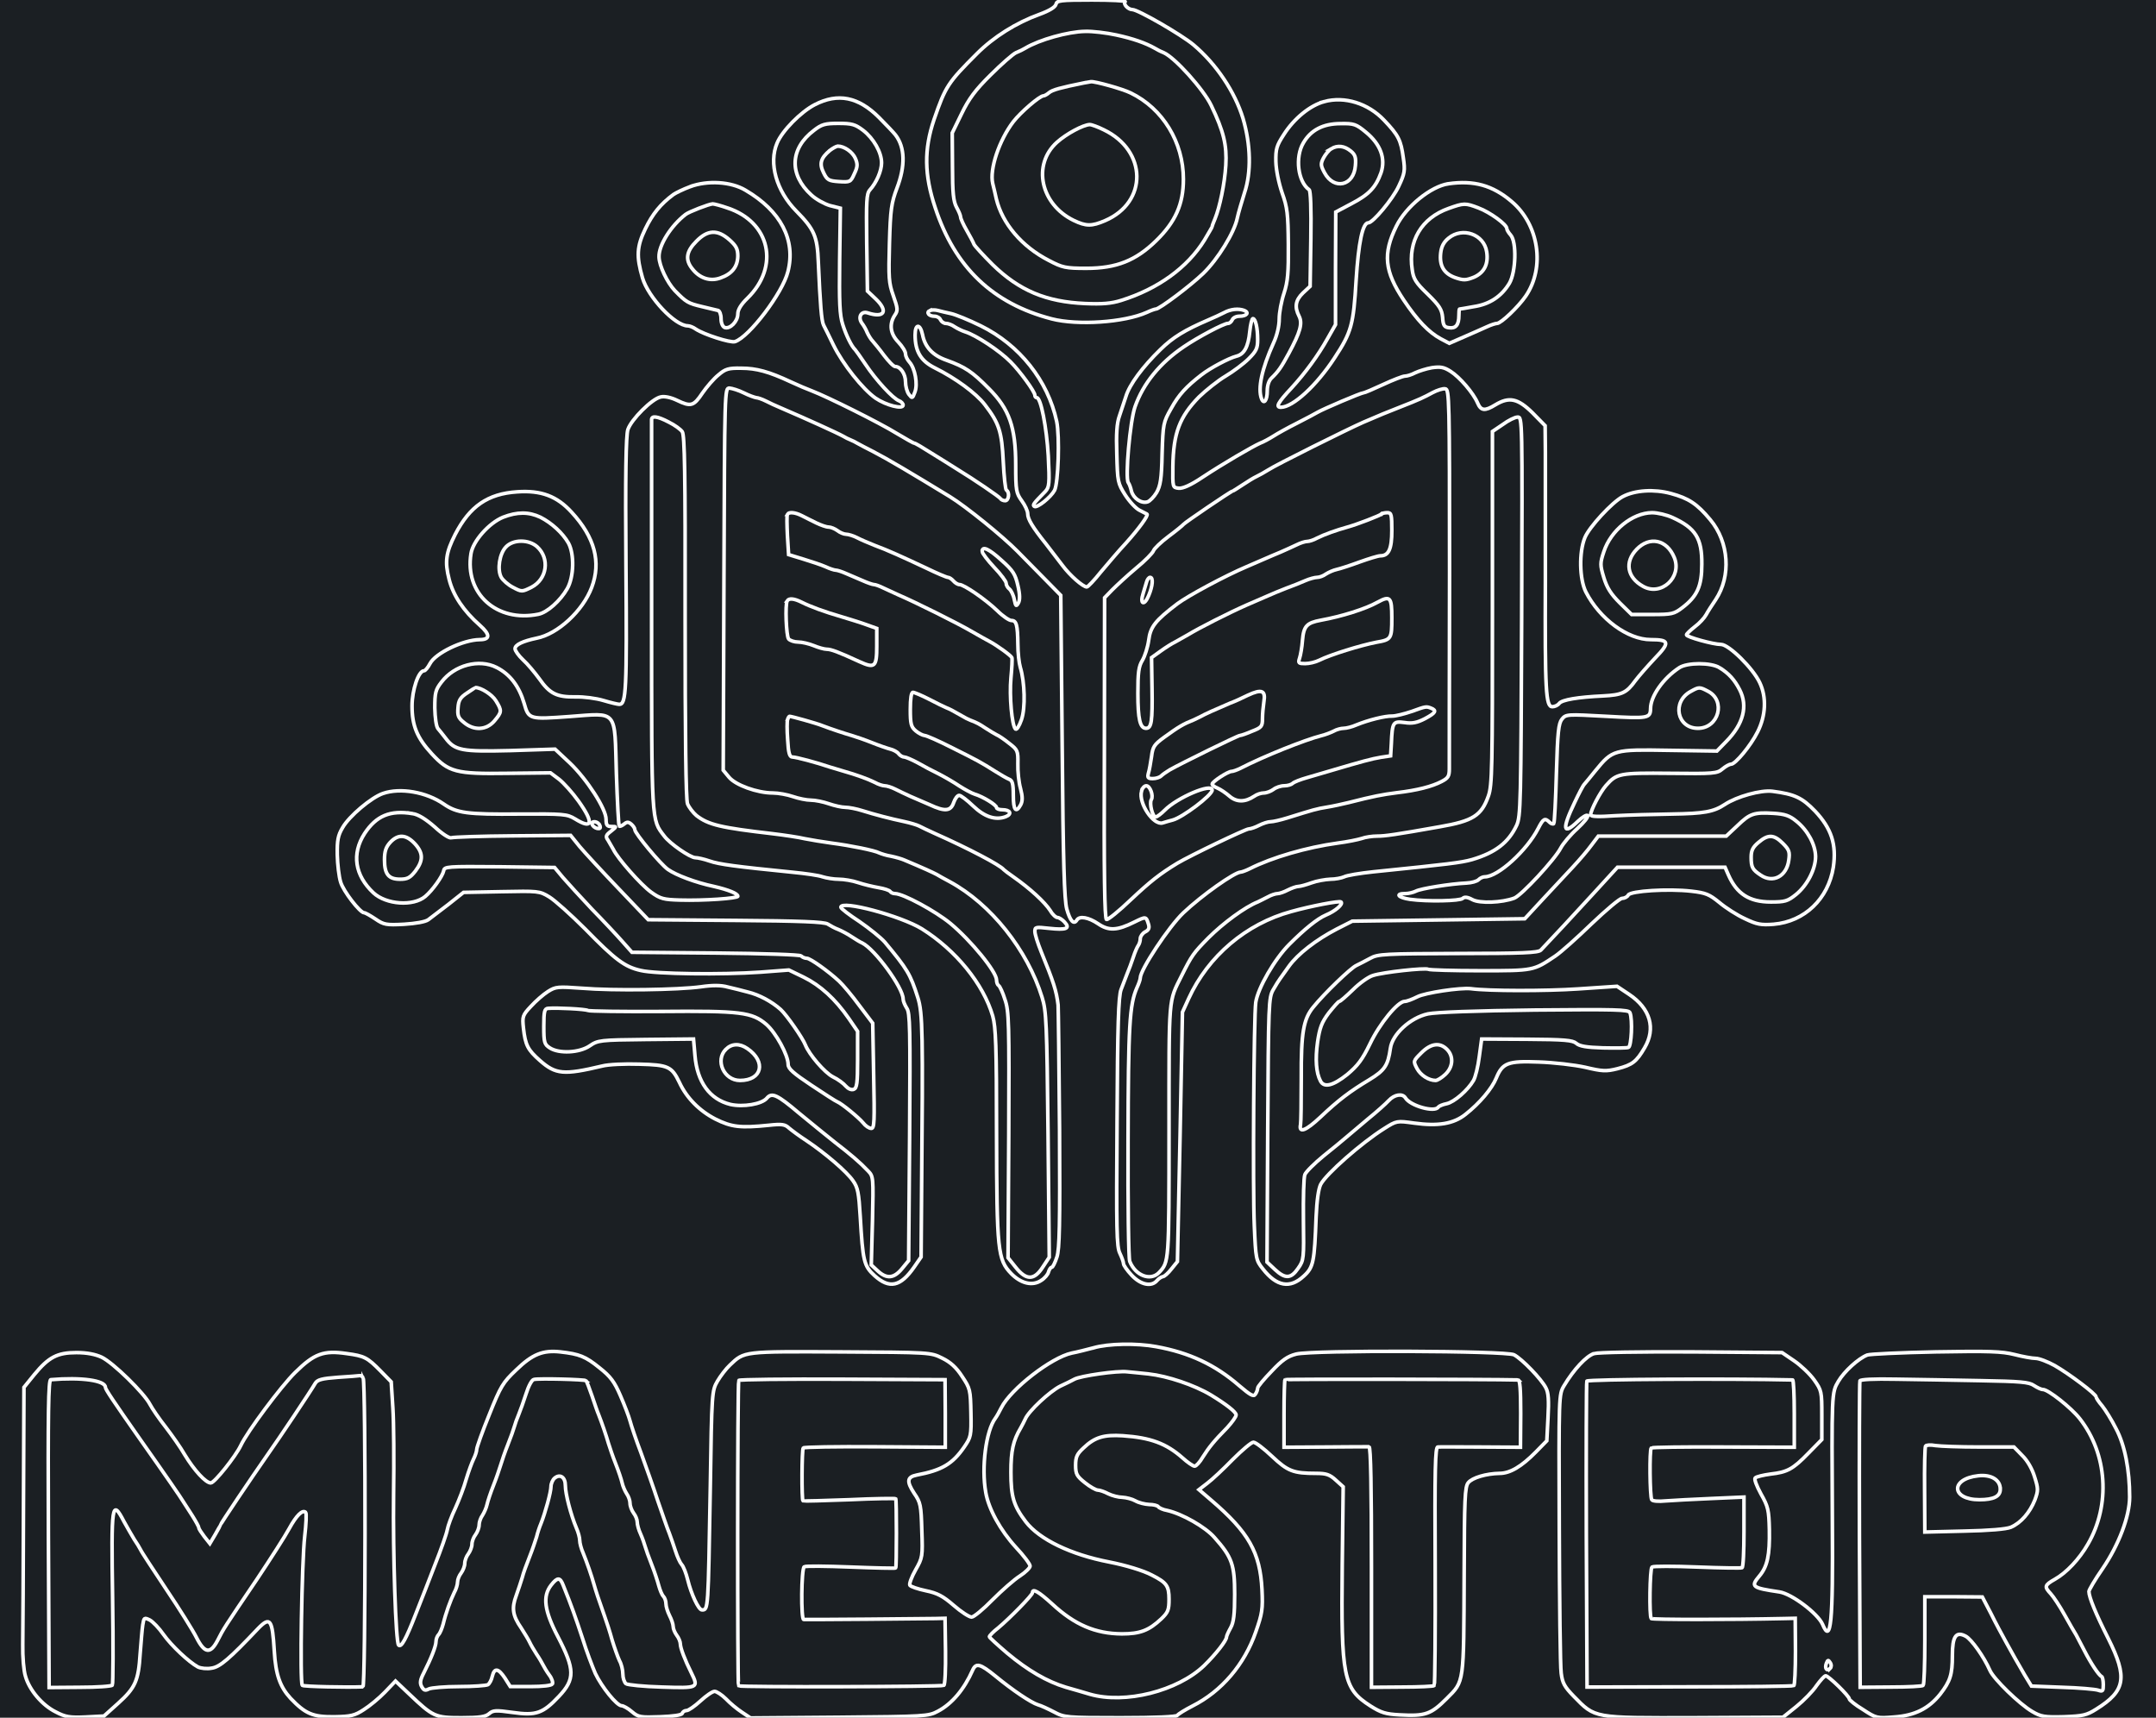 <?xml version="1.0" standalone="no"?>
<!DOCTYPE svg PUBLIC "-//W3C//DTD SVG 20010904//EN"
 "http://www.w3.org/TR/2001/REC-SVG-20010904/DTD/svg10.dtd">
<svg version="1.0" xmlns="http://www.w3.org/2000/svg"
 width="900pt" height="717pt" viewBox="0 0 900 717"
 preserveAspectRatio="xMidYMid meet">
<rect width="100%" height="100%" fill="#1b1f23"/> <!-- Black background -->
<g transform="translate(0,717) scale(0.1,-0.1)"
fill="none" stroke="#ffffff" stroke-width="15"> <!-- No fill, white stroke -->
<path d="M4408 7152 c-3 -12 -28 -27 -69 -42 -97 -35 -191 -94 -261 -164 -121
-121 -131 -136 -179 -275 -42 -124 -41 -231 5 -368 82 -249 240 -400 486 -464
108 -28 303 -15 397 27 17 8 34 14 38 14 15 0 144 97 198 149 61 59 130 171
142 231 4 19 18 67 30 105 29 86 26 202 -6 310 -34 112 -112 228 -207 308 -50
42 -232 147 -255 147 -18 0 -40 24 -30 33 3 4 -59 7 -139 7 -133 0 -146 -2
-150 -18z m252 -128 c69 -15 121 -33 160 -55 8 -5 25 -14 38 -19 46 -20 166
-153 198 -220 52 -108 66 -166 61 -250 -5 -78 -25 -174 -45 -223 -7 -16 -12
-30 -12 -33 0 -2 -15 -27 -32 -56 -71 -115 -194 -204 -348 -252 -41 -13 -79
-16 -150 -13 -163 7 -275 54 -386 162 -39 39 -74 77 -78 85 -3 8 -17 35 -31
59 -14 24 -25 49 -25 55 0 6 -8 25 -17 41 -13 24 -17 59 -17 170 l-1 140 39
80 c30 62 57 99 121 162 45 45 93 87 106 93 13 5 31 14 39 19 58 35 179 69
250 70 30 1 89 -6 130 -15z"/>
<path d="M4525 6824 c-98 -20 -132 -29 -146 -41 -8 -7 -19 -13 -23 -13 -16 0
-95 -68 -126 -108 -59 -77 -100 -199 -86 -258 4 -16 11 -45 15 -64 25 -103
106 -199 219 -257 57 -30 70 -33 157 -33 125 0 206 32 291 115 81 79 114 153
114 257 0 154 -86 295 -220 360 -34 17 -150 49 -166 47 -5 -1 -18 -3 -29 -5z
m83 -196 c181 -87 184 -302 5 -379 -56 -24 -79 -24 -131 1 -138 67 -174 232
-70 326 40 36 110 73 137 74 8 0 35 -10 59 -22z"/>
<path d="M3401 6733 c-58 -30 -136 -109 -157 -160 -36 -84 -3 -200 80 -284 75
-76 88 -105 92 -213 8 -178 13 -245 22 -263 5 -10 24 -47 41 -83 39 -80 123
-185 176 -222 44 -30 115 -48 115 -29 0 6 -8 15 -17 18 -26 10 -96 86 -140
152 -21 31 -40 58 -43 61 -16 15 -38 61 -52 105 -13 40 -15 92 -13 268 l3 218
-44 11 c-23 7 -58 26 -77 44 -94 85 -90 194 11 270 32 25 46 29 102 29 56 0
70 -4 103 -29 44 -34 77 -92 77 -136 0 -33 -21 -82 -49 -113 -14 -16 -15 -46
-13 -220 l3 -202 35 -33 c53 -51 36 -81 -34 -58 -27 9 -42 -18 -24 -43 7 -9
17 -26 22 -39 6 -13 16 -29 23 -36 6 -7 28 -33 47 -59 19 -25 40 -47 47 -47
22 0 43 -31 43 -64 0 -18 6 -41 14 -52 14 -18 15 -18 25 9 13 33 1 100 -23
126 -9 10 -16 25 -16 34 0 10 -13 31 -30 49 -34 35 -39 75 -15 112 14 20 13
28 -6 82 -19 53 -20 75 -16 219 4 141 8 168 31 229 36 94 34 171 -6 223 -7 9
-38 42 -69 73 -86 86 -171 103 -268 53z"/>
<path d="M5528 6746 c-59 -16 -126 -70 -169 -138 -30 -46 -34 -60 -33 -113 1
-35 12 -89 26 -130 22 -61 25 -88 26 -215 1 -118 -2 -155 -18 -204 -11 -33
-20 -81 -20 -107 0 -30 -9 -69 -24 -101 -49 -109 -66 -189 -50 -232 10 -26 24
-7 24 32 0 23 7 44 18 54 28 27 40 44 72 103 48 89 58 125 43 155 -20 39 -15
67 16 97 l30 28 3 198 c2 127 -1 200 -7 205 -47 33 -60 136 -24 196 31 53 82
80 155 80 56 1 65 -2 106 -36 61 -50 83 -110 63 -169 -22 -61 -50 -91 -123
-129 l-66 -35 -1 -235 0 -235 -33 -58 c-39 -70 -94 -145 -151 -207 -57 -61
-67 -80 -44 -80 50 0 149 91 224 206 71 108 79 139 90 324 10 157 27 240 51
240 19 0 102 99 127 153 25 53 27 65 19 118 -10 74 -20 94 -80 157 -67 71
-165 101 -250 78z"/>
<path d="M3464 6542 c-38 -32 -45 -55 -26 -93 15 -31 22 -34 64 -37 46 -3 49
-2 64 32 14 29 15 40 5 64 -12 28 -47 52 -74 52 -7 -1 -21 -9 -33 -18z"/>
<path d="M5557 6549 c-9 -5 -24 -23 -32 -38 -13 -25 -12 -32 4 -62 40 -74 123
-55 129 30 3 34 -1 46 -20 61 -26 21 -54 25 -81 9z"/>
<path d="M2881 6391 c-29 -11 -60 -26 -70 -33 -54 -40 -87 -81 -117 -143 -36
-74 -38 -115 -12 -205 24 -81 136 -200 189 -200 8 0 23 -6 34 -14 33 -22 144
-58 163 -52 59 19 199 203 221 292 34 132 -30 254 -177 340 -60 36 -158 42
-231 15z m156 -89 c178 -59 219 -244 83 -377 -27 -26 -40 -48 -40 -65 0 -32
-33 -65 -55 -57 -9 4 -15 19 -15 37 0 17 -6 32 -12 34 -7 2 -38 9 -67 16 -59
14 -66 18 -114 67 -32 34 -65 103 -66 140 -2 49 50 131 111 178 14 11 97 43
113 44 6 0 33 -7 62 -17z"/>
<path d="M2907 6163 c-42 -42 -48 -77 -17 -115 31 -40 75 -54 118 -38 48 17
71 47 72 91 0 30 -7 43 -35 68 -50 44 -91 42 -138 -6z"/>
<path d="M6046 6403 c-73 -11 -177 -95 -217 -177 -57 -115 -50 -188 31 -309
57 -85 104 -134 154 -161 l36 -19 62 27 c35 15 77 34 95 42 17 8 36 14 42 14
17 0 89 69 120 114 82 120 55 299 -59 395 -80 68 -158 89 -264 74z m126 -101
c48 -18 118 -69 118 -86 0 -5 7 -17 16 -27 26 -29 22 -154 -5 -201 -33 -55
-82 -88 -149 -98 -31 -6 -58 -10 -59 -10 -2 0 -3 -12 -3 -27 0 -39 -13 -55
-41 -51 -20 2 -25 10 -27 43 -3 33 -13 49 -62 97 -50 48 -60 64 -65 103 -18
119 39 215 152 255 64 23 70 23 125 2z"/>
<path d="M6047 6176 c-20 -16 -30 -35 -33 -62 -6 -53 13 -86 61 -103 35 -12
45 -11 78 2 43 19 61 55 53 106 -11 73 -101 105 -159 57z"/>
<path d="M3882 5874 c-17 -8 -5 -24 19 -24 11 0 22 -7 25 -15 4 -8 14 -15 23
-15 9 0 25 -6 36 -14 11 -7 31 -17 44 -21 45 -14 144 -79 190 -126 39 -39 101
-124 101 -139 0 -5 3 -10 8 -10 17 0 41 -124 48 -243 6 -117 4 -130 -12 -148
-50 -51 -55 -57 -46 -63 12 -7 68 38 84 67 16 30 22 226 9 288 -37 171 -155
319 -317 399 -49 24 -105 47 -124 51 -19 4 -44 10 -55 13 -11 3 -26 3 -33 0z"/>
<path d="M5110 5865 c-14 -7 -43 -21 -65 -30 -100 -43 -149 -73 -201 -124 -74
-72 -129 -146 -144 -196 -7 -22 -20 -59 -27 -81 -11 -30 -14 -75 -11 -160 3
-115 4 -121 35 -170 18 -28 45 -57 60 -64 16 -8 29 -15 31 -16 7 -5 -35 -62
-87 -120 -31 -33 -78 -89 -106 -122 -27 -34 -54 -62 -58 -62 -16 0 -70 47
-102 90 -19 25 -50 65 -69 90 -56 70 -76 103 -76 126 0 11 -11 35 -25 54 -23
32 -25 42 -25 149 0 158 -27 234 -112 319 -70 71 -99 90 -176 118 -58 20 -91
55 -101 107 -10 47 -31 46 -31 -1 0 -69 24 -109 83 -138 86 -43 170 -104 208
-153 60 -78 71 -113 77 -238 3 -63 9 -116 13 -119 15 -9 10 -44 -5 -44 -8 0
-17 4 -20 9 -5 8 -106 77 -186 126 -19 12 -65 41 -101 63 -36 23 -68 42 -72
42 -4 0 -37 19 -74 41 -69 43 -290 153 -353 177 -19 7 -59 24 -89 38 -92 43
-144 57 -207 57 -53 1 -66 -3 -95 -28 -19 -15 -49 -50 -67 -76 -36 -54 -48
-58 -106 -30 -25 12 -52 18 -68 14 -36 -7 -123 -94 -137 -136 -8 -24 -11 -191
-8 -568 4 -525 1 -579 -28 -579 -6 0 -36 7 -66 16 -30 9 -82 16 -117 15 -78
-1 -107 13 -151 76 -19 26 -49 62 -68 79 -18 17 -33 38 -33 46 0 17 33 32 90
44 88 17 193 114 230 212 40 106 13 209 -84 314 -61 67 -127 92 -227 85 -123
-8 -198 -60 -259 -178 -39 -77 -44 -114 -25 -188 17 -67 60 -131 128 -191 44
-39 44 -60 -1 -60 -69 -1 -184 -56 -207 -100 -9 -17 -20 -30 -25 -30 -23 0
-50 -80 -50 -147 0 -82 21 -133 82 -199 71 -77 101 -85 314 -82 l182 2 36 -27
c19 -15 56 -56 81 -91 65 -91 59 -120 -15 -74 -33 20 -47 21 -233 20 -218 -2
-260 4 -315 42 -72 50 -181 69 -253 44 -48 -16 -142 -95 -169 -143 -19 -32
-23 -52 -22 -113 1 -41 7 -92 14 -114 11 -38 81 -128 98 -128 5 0 26 -12 47
-26 35 -24 45 -26 120 -22 48 3 89 10 101 19 11 8 49 37 84 64 l63 50 158 3
c154 3 159 3 200 -22 23 -14 90 -74 150 -134 126 -129 165 -158 232 -173 62
-15 340 -18 499 -7 l119 9 62 -30 c69 -34 132 -91 188 -172 l37 -54 0 -118 c0
-99 -3 -119 -16 -124 -10 -4 -23 2 -33 13 -9 11 -33 29 -54 39 -35 18 -99 93
-115 133 -11 29 -79 126 -103 148 -38 34 -91 62 -137 73 -23 6 -61 16 -84 21
-28 8 -64 8 -112 1 -94 -13 -365 -17 -497 -6 -100 7 -109 7 -142 -14 -19 -12
-51 -40 -71 -62 -35 -37 -36 -43 -31 -90 8 -72 18 -91 69 -136 66 -58 99 -61
259 -23 26 7 96 10 156 8 121 -3 135 -10 167 -76 30 -65 84 -119 150 -153 68
-34 105 -38 223 -26 55 6 68 4 85 -12 12 -10 44 -34 72 -52 78 -52 169 -130
195 -168 20 -28 24 -50 30 -150 11 -186 15 -205 60 -246 62 -56 108 -46 165
36 l29 42 2 271 c6 665 5 748 -16 813 -31 97 -43 117 -138 231 -16 18 -63 56
-105 85 -43 28 -78 55 -78 60 0 31 250 -36 338 -90 142 -89 257 -230 296 -364
13 -47 16 -123 16 -491 1 -490 5 -526 61 -584 41 -42 89 -53 125 -29 15 9 29
26 31 36 3 10 9 19 13 19 5 0 14 19 22 43 11 34 13 135 11 532 -2 270 -5 504
-6 520 -7 59 -19 96 -71 223 -14 35 -26 72 -26 84 0 19 4 19 59 13 72 -8 90
-1 65 26 -9 10 -23 19 -29 19 -7 0 -21 12 -30 28 -24 37 -85 93 -155 142 -19
13 -37 27 -40 30 -15 19 -146 88 -290 152 -25 11 -53 25 -63 30 -10 5 -37 13
-60 18 -62 13 -126 30 -177 46 -25 8 -57 14 -71 14 -15 0 -46 7 -69 15 -23 8
-57 15 -75 15 -18 0 -52 7 -75 15 -23 8 -61 15 -84 15 -65 0 -156 33 -183 66
l-24 29 3 798 c3 793 3 797 23 797 11 -1 38 -9 60 -20 22 -11 45 -19 52 -20 6
0 24 -6 40 -14 15 -8 44 -21 63 -29 105 -45 235 -104 260 -118 8 -5 22 -12 30
-15 8 -3 22 -10 30 -15 8 -5 38 -20 65 -34 62 -32 156 -88 320 -188 67 -41
221 -166 282 -228 40 -41 97 -99 127 -129 l54 -55 6 -630 c4 -489 9 -641 19
-679 14 -50 29 -67 42 -47 11 19 49 12 89 -15 44 -30 79 -29 151 7 49 24 49
24 59 -8 5 -16 2 -25 -14 -33 -11 -6 -20 -19 -20 -28 0 -10 -4 -22 -8 -28 -4
-5 -14 -27 -21 -49 -7 -22 -19 -53 -26 -70 -6 -16 -18 -46 -25 -65 -11 -27
-15 -148 -17 -553 -3 -452 -2 -522 12 -549 8 -17 15 -36 15 -43 0 -6 15 -28
34 -48 37 -40 83 -50 106 -22 7 8 18 15 24 16 6 0 22 14 36 32 l25 31 11 521
10 520 26 57 c81 177 240 312 428 363 82 23 202 46 208 40 10 -9 -23 -38 -64
-55 -35 -15 -88 -58 -152 -122 -61 -61 -131 -182 -140 -242 -8 -53 -13 -782
-6 -933 6 -139 7 -144 36 -180 57 -73 113 -83 170 -30 41 37 45 59 52 248 3
69 10 117 19 135 23 44 171 174 265 233 52 33 53 33 125 23 100 -14 165 -3
214 36 60 47 111 108 129 152 26 63 48 72 177 67 62 -2 149 -12 194 -22 72
-17 87 -18 135 -6 62 16 79 29 113 87 48 81 24 164 -64 223 l-51 34 -163 -11
c-132 -9 -375 -9 -447 1 -44 5 -192 -17 -224 -34 -20 -10 -43 -19 -52 -19 -29
0 -105 -93 -145 -177 -32 -66 -51 -91 -95 -128 -59 -47 -97 -57 -112 -27 -18
34 -22 90 -12 162 9 60 17 82 47 122 21 26 40 48 44 48 4 0 29 22 57 49 27 27
65 54 83 59 42 14 219 33 231 26 5 -3 102 -6 217 -6 225 0 222 0 313 61 24 16
92 77 152 135 61 58 118 106 127 106 10 0 22 6 26 14 10 17 166 27 263 16 61
-7 75 -13 117 -47 26 -22 74 -53 107 -68 50 -24 67 -27 120 -23 129 11 228
106 249 238 14 95 -8 162 -76 234 -54 56 -85 71 -178 83 -49 6 -149 -22 -199
-55 -47 -31 -87 -38 -221 -40 -74 -1 -180 -4 -236 -7 -72 -5 -103 -4 -103 4 0
19 40 95 64 122 45 51 56 53 267 51 183 -2 197 -1 219 18 13 11 29 20 36 20
18 0 82 77 111 135 34 67 38 144 9 205 -28 60 -129 160 -162 160 -32 0 -144
31 -144 40 0 4 16 19 35 34 19 14 40 37 47 50 7 13 25 41 40 63 65 98 56 240
-23 334 -55 66 -90 89 -164 109 -70 19 -150 14 -201 -13 -44 -23 -140 -127
-158 -171 -25 -61 -23 -173 4 -227 58 -113 175 -199 271 -199 78 0 81 -12 18
-77 -30 -32 -68 -75 -83 -95 -36 -50 -55 -59 -134 -63 -106 -5 -171 -16 -183
-31 -6 -8 -19 -14 -29 -14 -27 0 -31 61 -29 530 0 234 0 474 0 534 l-1 109
-53 54 c-61 60 -97 68 -155 33 -44 -27 -60 -25 -74 8 -18 42 -75 108 -113 132
-28 18 -43 20 -78 15 -23 -4 -54 -14 -69 -21 -15 -8 -34 -14 -43 -14 -9 0 -50
-16 -91 -35 -41 -19 -78 -35 -83 -35 -10 0 -167 -67 -191 -81 -8 -5 -46 -25
-85 -45 -38 -19 -83 -44 -100 -55 -16 -10 -41 -24 -55 -29 -35 -16 -152 -84
-240 -142 -49 -33 -83 -48 -100 -46 -25 3 -25 4 -24 91 2 139 28 207 109 290
29 28 79 68 111 87 32 19 76 52 96 72 32 32 38 44 38 80 0 49 -9 88 -20 88 -4
0 -10 -24 -13 -54 -6 -63 -23 -95 -56 -103 -31 -8 -109 -49 -146 -78 -63 -49
-94 -82 -126 -140 -33 -58 -34 -64 -38 -189 -2 -105 -7 -134 -23 -162 -11 -18
-28 -36 -38 -39 -26 -8 -59 15 -67 45 -3 14 -9 30 -13 35 -14 19 7 257 28 317
34 97 104 183 203 250 60 41 168 98 185 98 7 0 14 7 18 15 3 8 16 15 30 15 30
0 42 15 20 24 -24 9 -56 6 -84 -9z m941 -1095 c-1 -426 -1 -791 -1 -810 0 -30
-5 -38 -32 -52 -40 -21 -102 -37 -188 -47 -61 -8 -94 -14 -200 -41 -25 -6 -65
-15 -90 -19 -44 -7 -57 -11 -166 -45 -29 -9 -60 -16 -70 -16 -11 0 -32 -7 -48
-15 -15 -8 -35 -15 -43 -15 -13 0 -246 -112 -298 -143 -74 -45 -113 -76 -194
-152 -50 -48 -96 -85 -102 -83 -8 3 -11 187 -9 673 l1 670 32 33 c18 18 62 59
99 90 38 31 70 64 73 73 3 9 31 36 63 60 31 23 59 46 62 50 6 8 199 139 205
139 2 0 21 12 42 26 21 14 47 30 58 35 11 5 34 18 50 28 30 20 329 169 395
198 72 31 96 41 150 62 87 34 103 42 140 62 19 10 43 18 53 16 17 -2 18 -36
18 -777z m-3259 638 c24 -12 49 -30 56 -40 10 -14 13 -172 12 -772 0 -499 3
-763 10 -781 6 -15 23 -37 37 -49 50 -39 102 -51 318 -76 50 -6 110 -15 135
-21 25 -5 74 -13 110 -18 84 -11 181 -31 200 -41 9 -4 31 -11 50 -14 19 -4 44
-11 55 -16 79 -33 122 -53 135 -60 8 -5 33 -19 54 -30 172 -93 325 -285 386
-483 18 -57 20 -106 25 -573 l5 -512 -27 -41 c-36 -56 -69 -56 -113 -1 l-32
40 3 513 c2 468 1 517 -16 565 -9 29 -21 55 -26 58 -5 3 -9 13 -9 23 0 35
-107 165 -192 236 -63 52 -198 125 -232 125 -8 0 -17 4 -20 9 -4 5 -25 12 -49
16 -23 4 -61 13 -85 21 -23 8 -60 14 -81 14 -21 0 -51 5 -67 10 -16 6 -72 14
-124 19 -239 24 -308 33 -348 47 -23 8 -50 14 -60 14 -22 1 -105 58 -129 90
-54 70 -53 45 -53 917 0 445 0 814 0 821 0 18 24 15 72 -10z m3560 -810 c-3
-787 -4 -835 -21 -873 -34 -72 -88 -114 -186 -143 -46 -13 -98 -19 -412 -51
-57 -6 -111 -15 -122 -21 -11 -5 -37 -10 -58 -10 -21 -1 -56 -7 -78 -15 -22
-8 -47 -15 -55 -15 -8 0 -28 -7 -44 -15 -15 -8 -35 -15 -43 -15 -8 0 -27 -6
-41 -14 -15 -8 -34 -17 -42 -21 -53 -21 -144 -88 -206 -150 -62 -63 -69 -73
-111 -157 -56 -113 -53 -74 -53 -647 0 -554 0 -548 -42 -593 -36 -37 -99 -12
-122 47 -5 11 -8 238 -7 505 1 482 6 566 37 637 8 17 14 35 14 41 0 34 119
214 180 272 76 72 214 170 240 170 4 0 21 6 37 14 93 47 237 89 368 107 39 5
83 14 99 19 16 6 45 10 65 10 32 0 76 6 261 39 138 24 174 46 203 128 16 44
17 116 17 785 l0 737 43 29 c23 17 51 31 62 31 20 1 20 -4 17 -831z m-4096
413 c47 -24 93 -66 117 -108 25 -46 23 -141 -5 -190 -29 -51 -84 -100 -121
-107 -173 -35 -308 86 -281 253 8 52 75 128 134 152 59 23 107 23 156 0z
m4725 -1 c97 -44 124 -87 123 -195 0 -92 -19 -134 -82 -182 -34 -26 -44 -28
-124 -28 l-87 0 -49 48 c-37 37 -54 63 -67 106 -16 53 -16 60 0 108 29 89 119
162 201 163 23 0 61 -9 85 -20z m-4908 -626 c57 -29 94 -79 115 -150 19 -67
22 -67 188 -55 205 15 189 33 197 -238 4 -118 9 -216 12 -219 2 -3 11 1 20 8
12 10 18 10 30 0 8 -7 15 -17 15 -23 0 -15 106 -143 138 -166 34 -24 116 -55
192 -71 61 -14 100 -30 100 -41 0 -9 -143 -19 -242 -16 -68 2 -81 5 -120 33
-43 31 -140 141 -158 179 -6 11 -16 28 -22 38 -11 15 -9 21 12 37 25 20 25 20
3 20 -19 0 -23 6 -23 30 0 44 -80 167 -151 235 l-62 58 -186 -6 c-204 -5 -232
0 -271 52 -11 14 -25 32 -32 40 -7 9 -12 45 -13 86 0 63 3 76 28 108 54 71
157 98 230 61z m5105 -1 c39 -24 63 -51 84 -92 35 -68 16 -143 -56 -216 l-39
-40 -201 3 c-230 4 -234 3 -306 -85 -19 -24 -40 -49 -46 -56 -6 -6 -24 -41
-41 -77 -54 -112 -49 -139 14 -78 18 17 36 28 40 24 5 -5 -15 -29 -43 -55 -28
-25 -59 -62 -69 -81 -25 -48 -163 -197 -194 -209 -51 -19 -144 -23 -175 -6
-20 11 -33 12 -40 5 -11 -11 -147 -14 -220 -4 -49 7 -64 24 -20 24 14 0 34 5
44 10 20 11 145 31 212 34 21 1 43 7 50 14 7 7 18 12 26 12 55 0 176 110 223
202 21 41 28 45 47 26 6 -6 14 -9 18 -6 3 4 8 98 11 211 5 172 9 207 23 225
17 21 21 21 186 12 175 -10 183 -8 184 32 0 52 53 127 120 171 34 22 132 22
168 0z m-5456 -609 c25 -4 55 -23 93 -56 31 -29 61 -48 69 -45 8 3 123 7 256
8 l242 2 38 -47 c22 -26 95 -105 163 -176 l123 -129 365 -3 c269 -2 369 -6
384 -15 11 -7 31 -18 45 -23 14 -6 39 -19 55 -30 17 -11 36 -23 44 -26 53 -26
171 -187 171 -234 0 -9 7 -25 15 -38 14 -19 15 -85 12 -538 l-4 -516 -28 -34
c-34 -41 -64 -43 -101 -9 l-27 25 5 184 c4 181 4 185 -18 208 -34 36 -74 70
-139 120 -33 26 -100 81 -150 122 -91 77 -113 87 -134 62 -21 -25 -99 -38
-152 -26 -86 21 -139 93 -148 204 l-6 69 -199 -2 c-192 -2 -200 -3 -235 -27
-43 -29 -128 -33 -166 -8 -23 15 -25 23 -25 90 0 63 3 74 18 75 36 3 157 -3
166 -9 6 -3 143 -5 305 -4 334 3 380 -3 440 -54 40 -35 91 -128 91 -167 0 -18
22 -37 97 -87 54 -36 102 -67 108 -69 18 -7 89 -65 108 -88 10 -13 25 -23 34
-23 13 0 14 28 10 220 l-4 219 -56 74 c-30 41 -68 86 -84 101 -45 42 -121 96
-135 96 -8 0 -18 4 -24 10 -5 5 -152 10 -357 12 l-349 3 -40 45 c-22 25 -79
86 -127 135 -47 50 -102 110 -121 132 l-35 42 -230 3 c-221 2 -230 1 -233 -17
-5 -23 -47 -82 -77 -107 -50 -42 -163 -34 -216 15 -78 73 -92 163 -37 248 49
74 106 98 200 83z m5777 -32 c47 -38 79 -97 80 -147 0 -53 -35 -121 -82 -159
-35 -28 -46 -31 -105 -31 -90 0 -142 34 -177 113 l-14 32 -224 0 -225 0 -98
-107 c-85 -93 -177 -192 -222 -239 -11 -11 -77 -14 -345 -14 -307 -1 -335 -2
-367 -20 -19 -10 -45 -24 -58 -30 -23 -10 -134 -117 -180 -174 -41 -50 -51
-107 -50 -296 0 -96 -1 -184 -3 -194 -8 -38 22 -26 83 31 76 72 124 108 204
156 64 39 78 59 88 131 8 59 83 128 157 144 34 7 200 13 446 16 339 3 392 2
397 -11 12 -29 6 -141 -6 -145 -7 -3 -55 -3 -107 -2 -68 2 -98 7 -111 19 -15
13 -49 16 -206 17 l-189 1 -10 -74 c-5 -41 -16 -85 -24 -99 -24 -41 -80 -90
-112 -97 -16 -3 -32 -10 -35 -14 -14 -24 -117 5 -137 38 -12 20 -46 15 -70
-11 -12 -13 -51 -48 -87 -77 -36 -30 -76 -64 -90 -76 -14 -12 -56 -47 -95 -78
-38 -31 -74 -67 -78 -78 -5 -12 -7 -97 -6 -189 2 -162 2 -168 -22 -202 -30
-44 -54 -45 -97 -5 l-33 31 3 551 c3 531 4 553 23 586 11 19 24 40 28 45 4 6
21 30 37 52 37 52 115 112 200 156 l65 33 360 5 360 5 74 80 c41 44 98 105
126 135 28 30 64 72 79 93 l28 37 267 0 267 0 47 44 c52 50 68 56 151 51 46
-3 66 -9 95 -33z m-4995 -18 c4 -11 1 -14 -11 -12 -9 2 -18 9 -21 16 -6 18 25
15 32 -4z"/>
<path d="M5768 5025 c-7 -7 -103 -44 -143 -55 -47 -13 -97 -31 -127 -46 -14
-8 -33 -14 -41 -14 -9 0 -28 -6 -44 -14 -15 -7 -45 -21 -66 -30 -20 -8 -54
-23 -75 -32 -20 -9 -50 -22 -67 -29 -90 -38 -246 -122 -290 -155 -92 -70 -113
-96 -120 -153 -4 -29 -16 -66 -26 -83 -16 -26 -19 -51 -19 -138 0 -108 9 -146
34 -146 23 0 27 29 25 165 l-2 130 39 28 c21 15 48 32 59 37 11 6 36 20 55 31
46 28 170 91 245 124 33 14 74 32 90 39 17 8 50 21 75 31 25 9 60 23 78 31 18
8 41 14 50 14 10 0 26 6 37 14 11 7 31 16 45 19 14 3 57 17 95 31 39 14 78 26
87 26 35 0 48 28 48 106 0 65 -2 74 -18 74 -10 0 -21 -2 -24 -5z"/>
<path d="M4787 4743 c-3 -10 -10 -33 -15 -50 -15 -46 5 -53 23 -9 17 40 20 76
6 76 -5 0 -11 -8 -14 -17z"/>
<path d="M5750 4656 c-50 -28 -149 -59 -237 -75 -58 -11 -71 -24 -76 -84 -2
-29 -8 -62 -12 -74 -7 -21 -4 -23 23 -23 17 0 43 6 59 14 48 24 172 62 238 75
63 11 65 14 65 102 0 87 -7 94 -60 65z"/>
<path d="M5209 4268 c-24 -12 -57 -27 -74 -33 -59 -25 -110 -48 -125 -57 -8
-4 -21 -10 -27 -13 -43 -17 -62 -28 -124 -73 -41 -30 -47 -39 -52 -80 -4 -26
-9 -57 -13 -69 -5 -19 -2 -23 18 -23 13 0 29 5 35 11 6 6 22 17 35 25 51 29
286 144 294 144 5 0 28 8 51 18 39 15 43 20 43 52 0 19 3 51 6 71 8 47 -9 54
-67 27z"/>
<path d="M5892 4200 c-30 -10 -66 -19 -80 -19 -31 1 -101 -17 -150 -37 -18 -8
-42 -14 -53 -14 -11 0 -30 -5 -42 -12 -12 -6 -35 -15 -52 -19 -67 -17 -238
-85 -337 -136 -14 -7 -31 -13 -37 -13 -15 0 -81 -43 -81 -53 0 -4 10 -12 23
-17 12 -5 34 -20 49 -33 30 -26 65 -26 103 -1 11 8 29 14 40 14 12 0 30 7 41
15 10 8 30 15 45 15 14 0 30 5 35 10 6 6 32 16 60 24 27 8 72 21 99 29 128 38
173 50 210 56 l40 6 3 50 c4 92 7 95 55 89 32 -5 52 -1 85 16 45 24 51 34 26
44 -21 8 -21 8 -82 -14z"/>
<path d="M4765 3867 c-13 -50 50 -143 88 -132 12 4 31 9 42 12 42 11 165 104
165 125 0 31 -146 -31 -198 -84 -15 -15 -32 -28 -38 -28 -13 0 -27 57 -18 72
10 16 -5 58 -21 58 -8 0 -17 -10 -20 -23z"/>
<path d="M2112 4887 c-27 -28 -37 -94 -20 -126 7 -13 30 -33 50 -43 36 -19 37
-19 77 1 65 34 77 120 23 169 -35 31 -100 31 -130 -1z"/>
<path d="M6832 4877 c-51 -53 -40 -117 26 -154 76 -44 165 38 131 120 -31 75
-103 90 -157 34z"/>
<path d="M1949 4277 c-27 -18 -35 -30 -37 -61 -3 -33 1 -43 25 -62 42 -35 94
-32 127 7 31 37 32 42 6 84 -16 26 -62 55 -85 55 -1 0 -17 -10 -36 -23z"/>
<path d="M7058 4284 c-80 -43 -58 -154 30 -154 87 0 118 116 41 155 -34 18
-37 18 -71 -1z"/>
<path d="M1629 3654 c-18 -20 -24 -37 -24 -73 0 -60 17 -81 65 -81 31 0 42 6
64 34 34 45 33 76 -3 115 -36 38 -69 40 -102 5z"/>
<path d="M3030 2790 c-46 -46 -8 -130 59 -130 92 0 111 78 31 133 -33 23 -66
21 -90 -3z"/>
<path d="M7341 3654 c-24 -20 -31 -34 -31 -62 0 -42 5 -52 40 -75 51 -35 108
-5 117 62 5 35 2 44 -25 71 -37 37 -61 38 -101 4z"/>
<path d="M5933 2775 c-34 -34 -34 -34 -18 -65 15 -28 49 -50 78 -50 7 0 25 11
40 25 33 31 36 76 7 105 -30 30 -67 25 -107 -15z"/>
<path d="M3287 5023 c-3 -5 -2 -44 0 -88 l5 -80 62 -19 c33 -10 75 -24 93 -32
17 -8 36 -14 42 -14 6 0 25 -6 43 -14 18 -8 49 -21 70 -30 20 -9 41 -16 46
-16 6 0 23 -6 39 -14 15 -7 44 -20 63 -29 72 -31 247 -118 305 -152 33 -19 67
-38 75 -42 32 -17 90 -59 94 -68 2 -6 0 -44 -4 -85 -7 -76 4 -198 19 -213 5
-5 16 13 25 39 17 49 14 156 -5 219 -5 17 -10 60 -10 95 -1 82 -6 100 -27 100
-9 0 -36 18 -59 41 -49 47 -139 109 -158 109 -7 0 -18 7 -25 15 -7 8 -17 15
-23 15 -5 0 -46 17 -91 39 -100 47 -157 73 -216 95 -25 10 -58 24 -73 32 -16
8 -36 14 -45 14 -9 0 -26 7 -36 15 -11 8 -28 15 -37 15 -10 0 -32 8 -51 17
-18 9 -45 22 -60 30 -29 15 -55 17 -61 6z"/>
<path d="M4100 4868 c0 -7 23 -37 50 -66 28 -29 50 -59 50 -66 0 -8 6 -19 14
-25 7 -6 17 -26 20 -44 6 -28 8 -30 17 -14 7 12 7 35 -2 73 -11 48 -20 62 -68
105 -54 49 -81 61 -81 37z"/>
<path d="M3286 4662 c-9 -15 -4 -147 6 -159 6 -7 24 -13 40 -13 16 0 45 -7 65
-15 19 -8 44 -15 54 -15 18 0 48 -11 137 -52 64 -29 72 -22 72 65 l0 74 -42
15 c-24 9 -70 23 -103 33 -76 22 -132 43 -168 61 -32 16 -53 18 -61 6z"/>
<path d="M3800 4209 c0 -61 3 -73 23 -90 12 -10 28 -18 36 -19 8 0 60 -23 115
-51 108 -54 119 -60 181 -99 22 -14 48 -29 58 -33 13 -5 17 -18 17 -67 0 -62
11 -76 31 -39 8 16 8 33 -1 68 -7 25 -12 71 -11 103 1 54 -1 58 -36 85 -21 17
-45 33 -53 36 -8 4 -28 16 -45 27 -29 19 -34 22 -65 34 -8 3 -24 11 -35 18
-40 23 -50 28 -65 34 -8 3 -40 19 -71 35 -31 16 -62 29 -68 29 -7 0 -11 -26
-11 -71z"/>
<path d="M3288 4168 c-3 -7 -3 -46 0 -85 3 -57 8 -73 20 -73 15 0 101 -23 157
-42 17 -5 44 -13 60 -18 46 -13 97 -31 127 -46 14 -8 33 -14 41 -14 9 0 28 -6
44 -14 15 -8 44 -21 63 -30 19 -8 56 -24 81 -35 64 -30 88 -27 100 9 6 17 16
30 23 30 7 0 33 -20 58 -44 48 -46 94 -61 136 -45 28 11 20 29 -14 29 -13 0
-24 4 -24 9 0 11 -57 46 -91 56 -13 4 -42 20 -64 34 -22 15 -60 37 -85 50 -25
12 -65 33 -89 47 -24 13 -50 24 -56 24 -7 0 -18 6 -24 14 -6 8 -22 16 -34 19
-12 3 -47 15 -77 27 -30 12 -68 25 -85 30 -31 9 -83 26 -125 42 -22 9 -126 38
-134 38 -2 0 -6 -6 -8 -12z"/>
<path d="M4565 1544 c-27 -7 -69 -18 -91 -22 -85 -18 -255 -150 -294 -228 -8
-16 -19 -36 -25 -44 -39 -52 -59 -205 -40 -310 12 -69 61 -158 126 -229 33
-35 59 -70 59 -78 0 -7 -19 -26 -42 -41 -24 -15 -75 -60 -114 -99 -39 -40 -79
-73 -88 -73 -10 0 -44 22 -75 49 -45 39 -68 51 -116 61 -33 7 -63 17 -67 23
-3 6 7 34 24 64 29 51 30 56 26 165 -3 105 -5 116 -32 155 -32 49 -30 68 11
76 105 20 149 46 198 117 28 41 30 47 28 142 -2 97 -3 102 -37 153 -24 37 -48
59 -83 76 -48 24 -50 24 -424 26 -408 2 -401 3 -462 -55 -16 -15 -39 -45 -52
-67 -23 -40 -24 -44 -30 -445 -9 -515 -8 -510 -35 -510 -14 0 -45 67 -59 125
-7 28 -18 57 -26 65 -7 8 -18 33 -25 55 -7 22 -19 56 -26 75 -8 19 -29 80 -48
135 -18 55 -50 145 -70 200 -21 55 -41 115 -46 134 -5 19 -23 66 -40 105 -25
58 -41 80 -88 117 -58 47 -83 57 -163 66 -73 8 -117 -10 -184 -75 -56 -53 -65
-68 -113 -188 -29 -71 -52 -136 -52 -144 0 -8 -6 -26 -13 -40 -7 -14 -21 -52
-31 -85 -9 -33 -30 -87 -45 -120 -16 -33 -31 -74 -34 -91 -3 -17 -26 -82 -51
-145 -24 -63 -61 -157 -82 -210 -39 -100 -59 -137 -70 -126 -12 12 -24 377
-21 631 2 138 1 300 -3 359 l-7 109 -44 45 c-56 57 -68 63 -142 73 -96 14
-135 0 -215 -79 -59 -58 -200 -247 -227 -305 -22 -46 -110 -156 -125 -156 -21
0 -69 52 -109 118 -17 30 -54 82 -80 116 -27 34 -56 77 -65 94 -24 47 -155
175 -202 197 -26 12 -61 19 -105 19 -80 0 -116 -19 -176 -92 l-43 -53 -2 -492
c-1 -271 -2 -532 -3 -582 -1 -50 4 -109 11 -131 16 -58 70 -122 127 -150 40
-21 58 -24 124 -21 l77 4 59 53 c72 65 85 94 92 207 4 48 8 103 11 121 5 30 6
31 29 20 13 -7 39 -34 57 -60 34 -48 107 -116 144 -136 12 -6 38 -9 58 -5 34
5 74 39 194 166 50 51 59 38 67 -95 6 -99 24 -149 68 -197 62 -65 93 -78 182
-77 70 1 86 5 124 30 24 15 64 48 88 73 l44 46 57 -54 c100 -95 108 -99 218
-99 77 0 101 4 116 17 16 14 27 15 98 5 98 -14 126 -4 193 67 68 72 67 112 -4
249 -57 109 -65 169 -28 216 26 33 37 33 50 -1 34 -84 53 -138 81 -223 16 -52
41 -117 53 -145 27 -57 90 -135 110 -135 7 0 27 -11 43 -25 27 -23 36 -24 118
-21 55 2 89 7 92 14 2 7 10 12 18 12 8 0 34 18 58 40 24 22 50 40 59 40 8 0
30 -14 47 -31 17 -18 47 -43 67 -56 l36 -24 371 3 c358 3 372 4 411 25 59 31
110 92 145 171 14 32 31 28 95 -24 73 -60 149 -111 178 -120 12 -3 42 -17 67
-30 43 -23 52 -24 277 -24 147 0 234 4 238 10 4 6 32 23 63 39 121 61 217 173
264 309 27 77 30 95 26 177 -8 155 -55 239 -213 374 l-50 43 35 27 c19 14 67
59 106 99 39 39 78 72 86 72 9 0 43 -26 78 -59 66 -62 88 -71 185 -71 41 0 56
-5 81 -28 l31 -28 -4 -328 c-5 -467 4 -514 118 -587 44 -28 64 -34 121 -37
108 -6 131 2 197 68 74 74 71 57 73 523 1 312 3 361 17 378 17 21 75 38 131
39 43 0 91 28 151 89 l46 47 5 97 c4 72 2 104 -9 124 -18 36 -100 121 -133
138 -34 17 -840 20 -909 3 -36 -9 -59 -25 -103 -72 -32 -33 -58 -64 -58 -70 0
-6 -4 -18 -10 -26 -7 -11 -20 -4 -67 36 -100 87 -208 138 -347 163 -81 15
-200 13 -261 -5z m230 -109 c79 -9 190 -46 260 -88 64 -39 105 -71 105 -83 0
-8 -17 -31 -37 -53 -56 -57 -76 -82 -102 -123 -12 -21 -28 -38 -34 -38 -7 0
-30 16 -51 35 -68 60 -133 84 -249 92 -79 5 -117 -6 -164 -51 -27 -25 -33 -37
-33 -72 0 -37 5 -46 39 -73 21 -17 46 -31 54 -31 8 0 28 -7 43 -15 16 -8 43
-15 59 -15 17 -1 41 -7 55 -15 14 -8 39 -14 57 -15 17 0 34 -4 38 -9 3 -5 20
-13 38 -16 62 -14 159 -69 197 -113 73 -82 84 -113 84 -237 0 -84 -4 -117 -17
-140 -9 -16 -17 -34 -17 -38 0 -15 -45 -72 -93 -119 -111 -107 -331 -162 -477
-120 -25 7 -70 21 -100 29 -80 24 -160 71 -245 142 -41 35 -75 66 -75 69 0 4
16 21 37 37 49 41 143 137 143 147 0 19 26 4 82 -47 94 -87 180 -124 291 -125
76 0 113 14 165 63 28 27 32 37 32 82 0 55 -10 69 -71 100 -35 19 -112 42
-179 55 -160 31 -291 94 -348 168 -51 67 -62 105 -62 207 0 89 9 131 41 185 5
8 13 25 19 37 14 33 102 115 146 137 22 10 48 23 59 29 25 14 180 36 220 31
17 -1 57 -6 90 -9z m-3279 -16 c11 -19 10 -1289 -1 -1290 -64 -3 -248 1 -253
6 -11 10 -2 521 10 622 6 51 8 96 4 100 -13 13 -39 -13 -69 -68 -16 -30 -77
-125 -135 -212 -138 -204 -138 -204 -164 -255 -30 -57 -54 -54 -88 13 -14 28
-70 118 -126 201 -55 83 -104 157 -107 165 -4 8 -16 28 -27 44 -10 17 -29 49
-42 73 -51 98 -54 77 -48 -318 3 -195 2 -359 -1 -364 -4 -5 -65 -9 -136 -9
l-128 -1 -3 642 c-2 510 0 642 10 643 127 11 228 -3 228 -32 0 -8 35 -60 143
-214 115 -163 172 -246 182 -263 6 -9 23 -36 38 -59 15 -24 27 -46 27 -50 0
-5 11 -21 23 -37 l23 -29 22 37 c12 21 22 39 22 40 0 5 130 198 195 291 51 72
182 268 201 301 9 15 28 20 95 25 46 3 87 6 91 7 4 1 10 -3 14 -9z m930 -12
c3 -2 14 -31 25 -63 11 -32 23 -68 28 -79 13 -33 32 -88 41 -120 5 -16 18 -55
30 -85 12 -30 24 -66 27 -80 3 -14 12 -34 19 -45 8 -11 14 -29 14 -40 0 -12 7
-30 15 -41 8 -10 15 -27 15 -37 0 -11 6 -33 14 -50 8 -18 16 -41 19 -52 3 -11
15 -45 27 -75 12 -30 25 -70 30 -89 5 -18 13 -38 19 -44 6 -6 11 -20 11 -32 0
-11 7 -33 15 -49 8 -15 15 -36 15 -45 0 -10 7 -26 15 -37 8 -10 15 -27 15 -36
0 -17 19 -67 46 -121 31 -63 29 -64 -123 -59 -76 2 -144 9 -150 14 -7 6 -13
24 -13 40 0 17 -6 42 -14 56 -7 15 -21 54 -31 87 -9 33 -23 76 -30 95 -29 82
-37 107 -45 135 -11 39 -29 91 -46 133 -8 18 -14 41 -14 52 0 11 -6 34 -14 52
-23 54 -46 143 -46 177 0 35 -22 50 -45 31 -8 -7 -15 -23 -15 -35 0 -23 -24
-110 -42 -155 -6 -14 -14 -38 -18 -55 -5 -16 -18 -55 -30 -85 -12 -30 -26 -68
-30 -85 -5 -16 -16 -50 -25 -75 -20 -53 -15 -84 21 -136 14 -22 30 -48 35 -59
5 -11 18 -33 29 -50 11 -16 23 -37 27 -45 4 -8 15 -27 26 -42 11 -14 16 -31
13 -37 -4 -7 -41 -11 -91 -11 l-85 0 -22 35 c-28 42 -44 44 -53 8 -3 -15 -12
-31 -18 -35 -7 -4 -61 -8 -120 -8 -60 0 -117 -5 -127 -10 -15 -8 -21 -6 -30
10 -8 15 -6 28 9 57 31 61 51 112 51 131 0 10 5 23 11 29 6 6 14 26 19 44 11
46 30 98 46 131 8 14 14 34 14 45 0 10 7 27 15 37 8 11 15 29 15 40 0 12 7 30
15 40 8 11 15 29 15 40 0 12 7 30 15 40 8 11 15 29 15 41 0 11 6 29 14 40 7
11 16 31 19 45 3 14 15 50 27 80 12 30 25 69 30 85 5 17 18 55 30 85 12 30 24
64 27 75 3 11 11 34 18 50 7 17 21 56 31 87 10 32 24 59 33 60 22 5 212 0 217
-5z m1500 -137 l0 -141 -293 2 c-162 1 -297 -1 -300 -5 -6 -6 -7 -216 -1 -221
2 -1 89 1 193 5 105 5 192 6 194 4 2 -1 3 -67 3 -144 0 -77 -1 -143 -3 -145
-2 -2 -87 0 -189 4 -102 4 -188 5 -193 1 -12 -10 -14 -220 -2 -220 15 -1 503
3 550 4 l40 1 2 -137 c1 -76 -2 -140 -7 -143 -10 -6 -850 -8 -857 -2 -5 6 -5
1266 1 1275 2 4 197 6 433 5 l428 -2 1 -141z m2391 140 c8 0 11 -39 11 -140
l-1 -141 -166 1 c-91 0 -172 1 -179 0 -11 0 -13 -92 -11 -495 1 -273 -1 -498
-4 -501 -3 -3 -63 -6 -134 -6 l-128 -1 0 502 c0 327 -3 501 -10 502 -5 0 -88
0 -182 -1 l-173 -1 0 139 c0 76 2 141 4 143 3 3 845 2 973 -1z"/>
<path d="M6654 1520 c-32 -10 -85 -67 -125 -134 -22 -37 -22 -38 -20 -594 1
-306 4 -579 8 -606 5 -41 14 -57 52 -96 91 -93 79 -91 503 -90 l371 2 56 45
c31 25 69 64 84 87 16 22 33 41 38 41 12 0 99 -85 99 -97 0 -4 25 -25 57 -44
55 -36 58 -37 130 -31 86 6 144 35 192 95 42 54 51 82 51 161 0 81 15 103 56
81 24 -13 76 -86 101 -143 16 -36 123 -140 176 -171 37 -22 52 -24 132 -22 80
3 95 6 136 32 122 76 131 132 50 294 -52 103 -81 173 -81 197 0 6 25 49 57 95
68 100 113 219 113 299 0 113 -20 217 -57 286 -18 36 -45 79 -58 95 -14 16
-25 33 -25 37 0 12 -112 96 -173 131 -29 16 -65 30 -80 30 -14 0 -53 7 -88 16
-52 13 -105 15 -328 11 -146 -3 -275 -9 -286 -13 -37 -14 -97 -69 -121 -110
-28 -48 -28 -42 -25 -591 3 -420 -6 -507 -41 -423 -20 45 -128 127 -180 135
-115 17 -121 22 -84 66 34 40 44 87 42 194 -2 82 -5 96 -35 149 -19 35 -29 62
-24 67 5 5 34 12 64 16 70 8 93 20 159 88 l55 56 0 102 c0 99 -1 103 -32 147
-18 25 -56 61 -84 80 l-50 34 -377 3 c-221 1 -390 -2 -408 -7z m829 -110 c4 0
7 -63 7 -140 l0 -141 -296 1 c-163 1 -298 -1 -301 -4 -8 -8 -6 -203 2 -216 3
-6 29 -8 58 -5 29 2 114 7 190 10 l137 6 0 -145 c0 -80 -3 -147 -8 -150 -4 -2
-88 -1 -187 3 -99 4 -184 4 -189 0 -9 -8 -12 -206 -3 -215 4 -5 331 -5 557 0
l44 1 1 -138 c0 -77 -3 -141 -7 -143 -4 -3 -200 -5 -435 -5 l-428 -1 -3 634
c-1 348 0 638 2 643 3 8 603 11 859 5z m783 -3 c168 -3 204 -6 224 -20 14 -9
30 -17 38 -17 22 0 118 -76 154 -122 115 -147 129 -359 34 -523 -36 -63 -90
-120 -138 -147 -44 -25 -45 -31 -17 -61 11 -12 37 -51 57 -87 20 -36 42 -74
49 -85 6 -11 21 -40 34 -65 26 -51 60 -103 72 -108 4 -2 7 -17 7 -34 0 -27 -2
-30 -22 -23 -13 4 -80 10 -151 12 l-127 5 -28 46 c-40 69 -44 76 -76 134 -16
29 -46 84 -65 123 l-36 69 -120 1 -120 0 0 -182 c0 -100 -3 -184 -7 -188 -3
-4 -64 -7 -135 -7 l-128 -1 -3 634 c-1 349 0 639 2 645 2 6 55 9 152 7 82 -1
239 -4 350 -6z m-626 -1201 c-14 -14 -24 0 -16 21 6 15 8 15 16 3 6 -9 5 -19
0 -24z"/>
<path d="M8038 1134 c-3 -5 -5 -88 -4 -184 l1 -175 164 4 c104 2 176 8 195 16
42 18 79 61 100 113 15 41 15 47 -1 98 -10 33 -30 68 -52 89 l-34 35 -146 0
c-80 0 -162 3 -182 6 -20 4 -39 2 -41 -2z m312 -180 c0 -30 -27 -44 -87 -44
-118 0 -123 87 -5 100 54 6 92 -17 92 -56z"/>
</g>
</svg>
